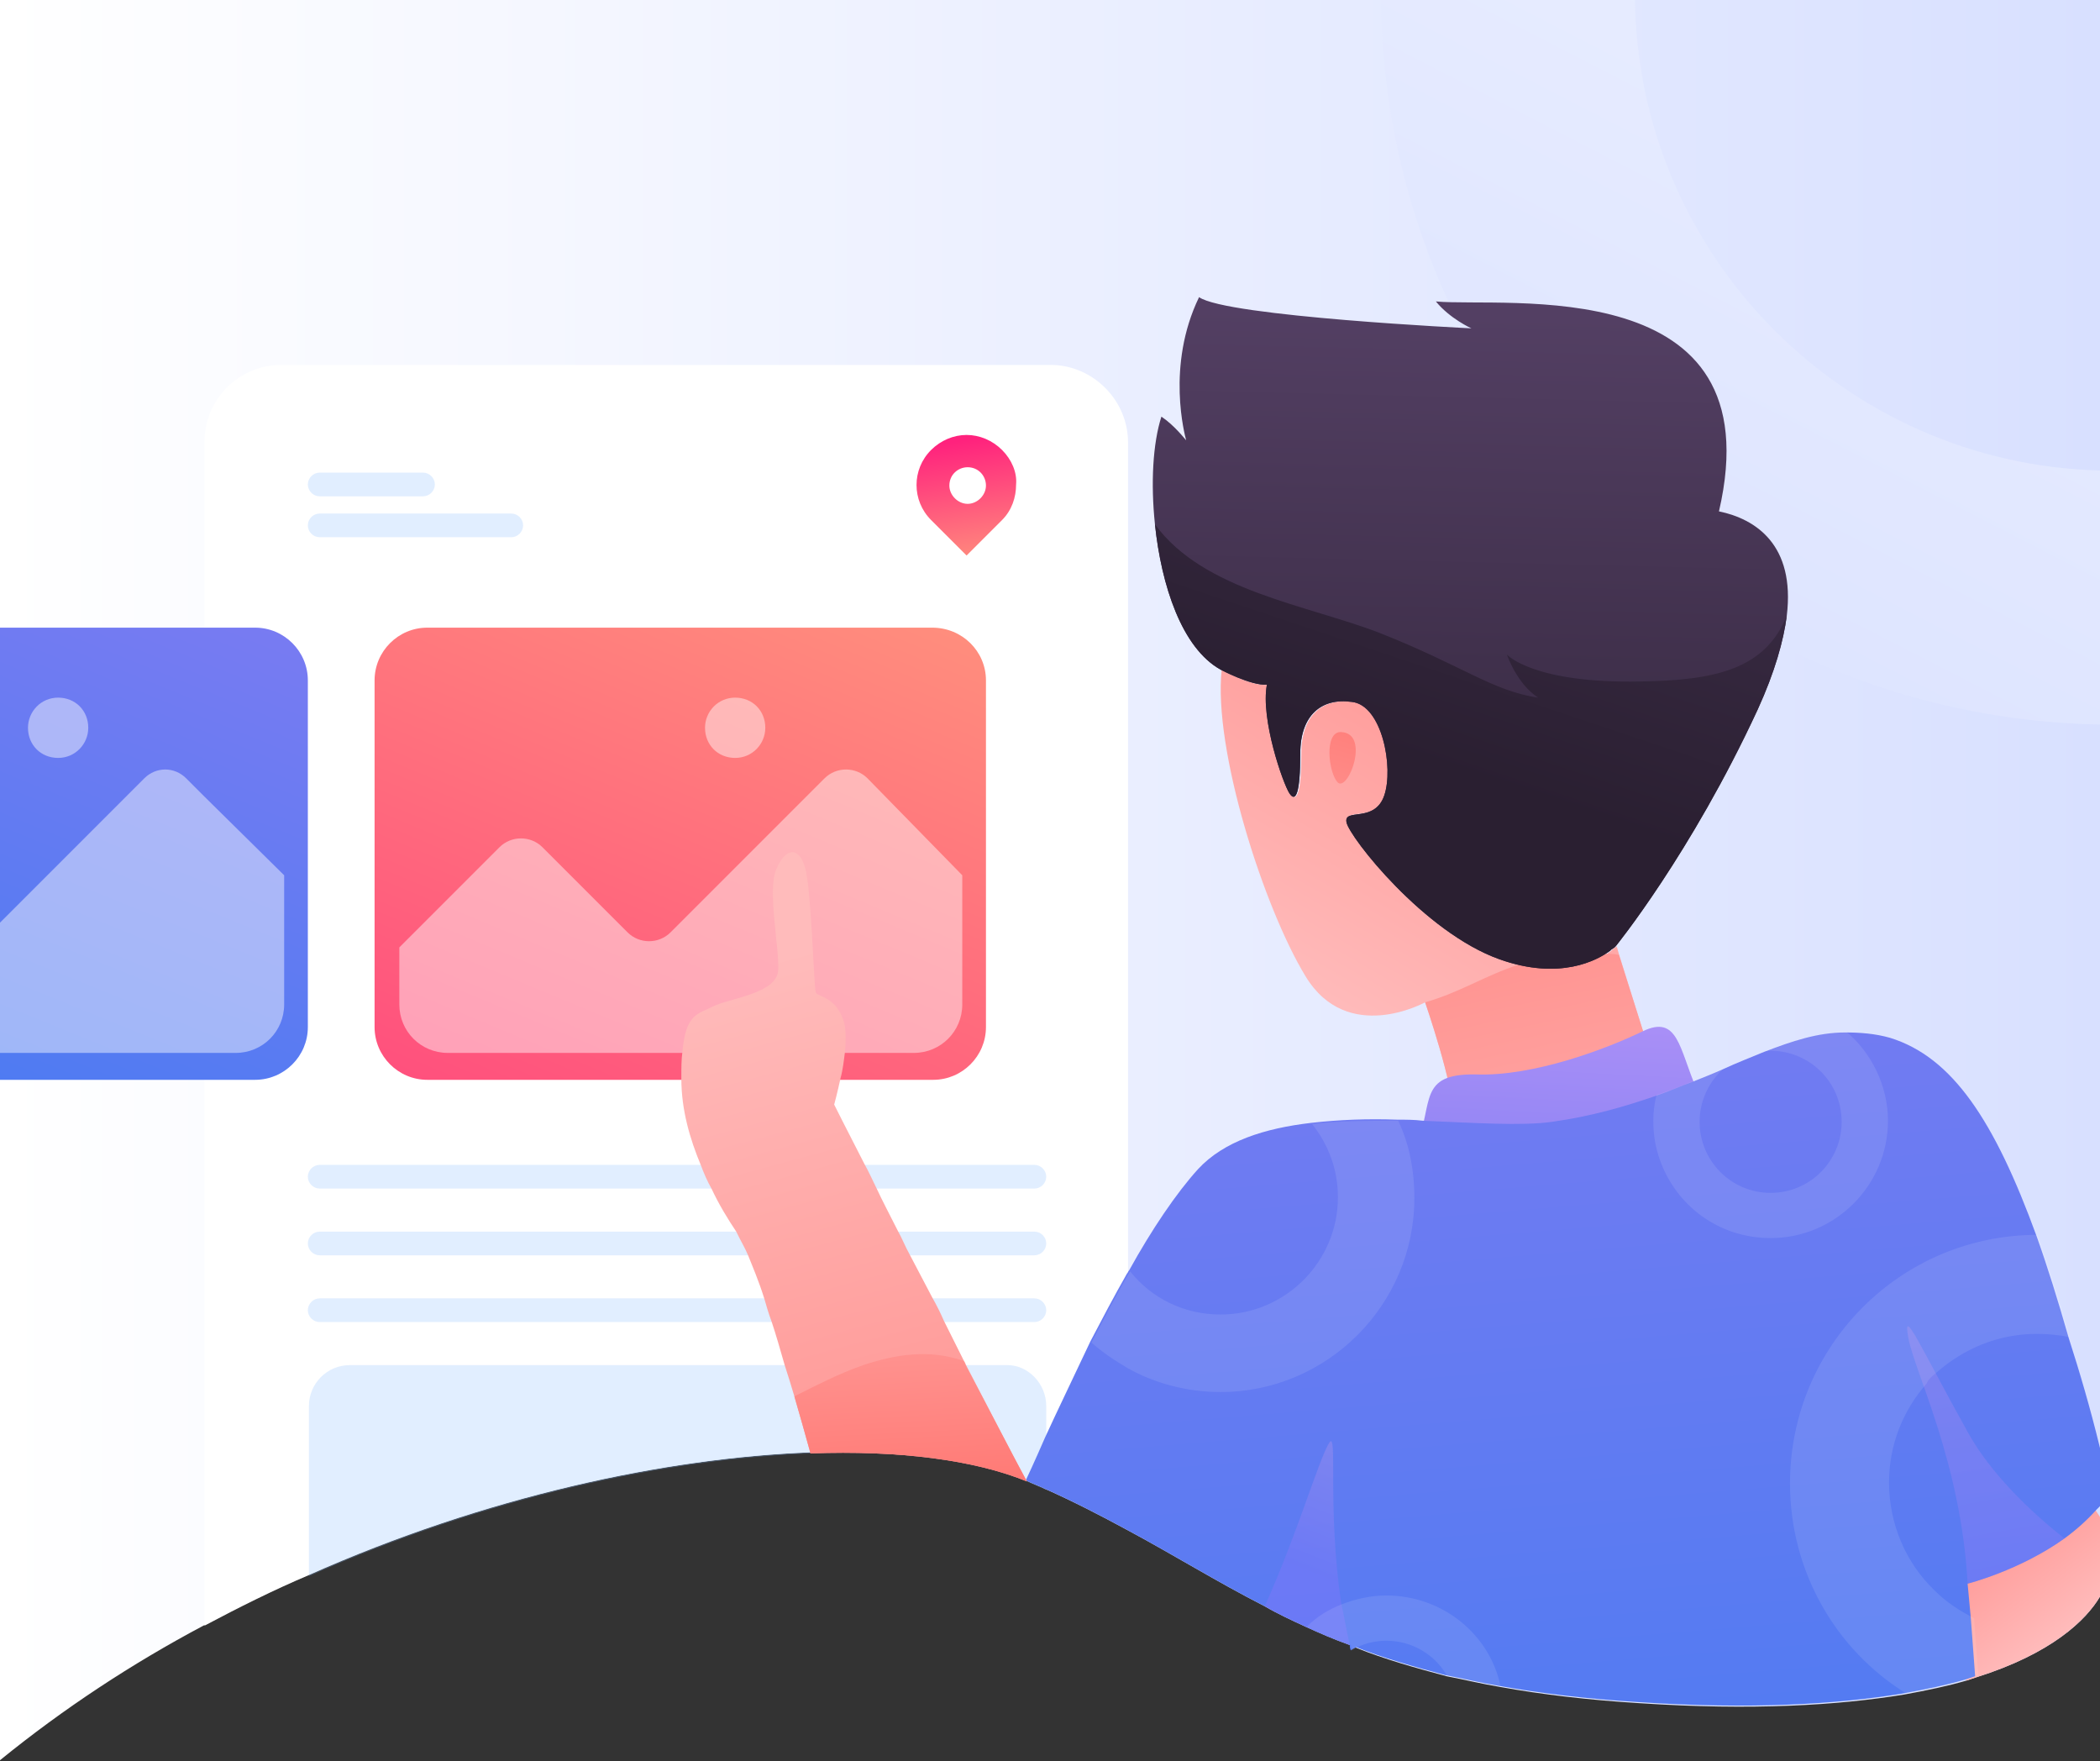 <svg version="1.1" id="Layer_1" xmlns="http://www.w3.org/2000/svg" x="0" y="0" viewBox="0 0 195.1 163.6" style="enable-background:new 0 0 195.1 163.6" xml:space="preserve"><rect x="0" y="0" width="195.1" height="163.6" fill="#333333" stroke="none"/><style>.st17,.st4,.st6{opacity:.25;fill:#8bbcff;enable-background:new}.st17,.st6{opacity:.45;fill:#fff}.st17{opacity:.1}</style><path d="M195.1 16.1v132.2c-1.3 2.2-4.5 5.3-11.5 7.5l-.9.3c-1.7.5-3.6.9-5.8 1.3-6.1 1-14.1 1.5-24.6.8-4.8-.3-9-.8-12.9-1.5-1.8-.3-3.4-.7-5-1-3-.8-5.8-1.6-8.3-2.6-.2-.1-.4-.2-.7-.3-1.4-.5-2.8-1.1-4.1-1.7-1.3-.6-2.6-1.2-3.8-1.9-4.5-2.3-8.5-4.8-12.8-7.1-2.4-1.3-4.9-2.6-7.6-3.8-.6-.3-1.2-.5-1.8-.8-4.9-2-11.8-2.9-20-2.6-13.5.5-30.3 4.1-46.7 11.4-3.3 1.4-6.5 3-9.7 4.7-6.6 3.5-13 7.7-18.9 12.5V16.1C0 7.2 7.2 0 16.1 0h163c8.8 0 16 7.2 16 16.1z" style="fill:none"/><linearGradient id="SVGID_1_" gradientUnits="userSpaceOnUse" x1="0" y1="81.75" x2="195.1" y2="81.75"><stop offset="0" style="stop-color:#fff"/><stop offset="1" style="stop-color:#d8e0ff"/></linearGradient><path d="M179.1 0H0v163.5c5.9-4.8 12.3-9 18.9-12.5 3.2-1.7 6.4-3.3 9.7-4.7 16.4-7.3 33.2-10.9 46.7-11.4 8.2-.3 15.1.6 20 2.6.6.3 1.2.5 1.8.8 2.7 1.2 5.2 2.5 7.6 3.8 4.3 2.3 8.3 4.8 12.8 7.1 1.2.7 2.5 1.3 3.8 1.9 1.3.6 2.7 1.2 4.1 1.7.3.1.5.2.7.3 2.5 1 5.3 1.8 8.3 2.6 1.6.3 3.2.7 5 1 3.9.7 8.1 1.2 12.9 1.5 10.5.7 18.5.2 24.6-.8 2.2-.4 4.1-.8 5.8-1.3l.9-.3c7-2.2 10.2-5.3 11.5-7.5V0h-16z" style="fill:url(#SVGID_1_)"/><linearGradient id="SVGID_2_" gradientUnits="userSpaceOnUse" x1="235.595" y1="275.942" x2="136.49" y2="83.364" gradientTransform="matrix(1 0 0 -1 0 166)"><stop offset="0" style="stop-color:#fff"/><stop offset="1" style="stop-color:#d8e0ff"/></linearGradient><path d="M151.9 0h-23.6c.1 10.1 2.4 19.7 6.4 28.3.3.6.6 1.1.8 1.7l.3.6c6.4 12.3 16.5 22.4 28.8 28.9.3.2.6.3.9.5 8.9 4.5 19 7.1 29.6 7.3V43.7c-23.7-.6-42.9-19.9-43.2-43.7z" style="fill:url(#SVGID_2_)"/><path d="M104.8 41.1v101c-2.4-1.3-4.9-2.6-7.6-3.8-.6-.3-1.2-.5-1.8-.8-4.9-2-11.8-2.9-20-2.6-13.5.5-30.3 4.1-46.7 11.4-3.3 1.4-6.5 3-9.7 4.7V41c0-3.9 3.2-7.1 7.1-7.1h71.7c3.8.1 7 3.3 7 7.2z" style="fill:#fff"/><path class="st4" d="M96.1 108.2H29.7c-.6 0-1.1.5-1.1 1.1 0 .6.5 1.1 1.1 1.1h66.4c.6 0 1.1-.5 1.1-1.1 0-.6-.5-1.1-1.1-1.1zM96.1 114.4H29.7c-.6 0-1.1.5-1.1 1.1 0 .6.5 1.1 1.1 1.1h66.4c.6 0 1.1-.5 1.1-1.1 0-.6-.5-1.1-1.1-1.1zM96.1 120.6H29.7c-.6 0-1.1.5-1.1 1.1 0 .6.5 1.1 1.1 1.1h66.4c.6 0 1.1-.5 1.1-1.1 0-.6-.5-1.1-1.1-1.1zM97.2 130.6v7.8c-.6-.3-1.2-.5-1.8-.8-4.9-2-11.8-2.9-20-2.6-13.5.5-30.3 4.1-46.7 11.4v-15.8c0-2.1 1.7-3.8 3.8-3.8h61.1c1.9 0 3.6 1.7 3.6 3.8z"/><linearGradient id="SVGID_3_" gradientUnits="userSpaceOnUse" x1="34.953" y1="18.858" x2="77.508" y2="121.064" gradientTransform="matrix(1 0 0 -1 0 166)"><stop offset="0" style="stop-color:#ff227d"/><stop offset="1" style="stop-color:#ff967d"/></linearGradient><path d="M91.6 63.2v32.2c0 2.7-2.2 4.9-4.9 4.9h-47c-2.7 0-4.9-2.2-4.9-4.9V63.2c0-2.7 2.2-4.9 4.9-4.9h46.9c2.8 0 5 2.2 5 4.9z" style="fill:url(#SVGID_3_)"/><path class="st6" d="M89.4 81.3v12c0 2.5-2 4.5-4.5 4.5H41.6c-2.5 0-4.5-2-4.5-4.5V88l9.3-9.3c1.1-1.1 2.9-1.1 4 0l7.9 7.9c1.1 1.1 2.9 1.1 4 0l14.3-14.3c1.1-1.1 2.9-1.1 4 0l8.8 9zM71.1 67.6c0 1.5-1.2 2.8-2.8 2.8s-2.8-1.2-2.8-2.8c0-1.5 1.2-2.8 2.8-2.8s2.8 1.2 2.8 2.8z"/><linearGradient id="SVGID_4_" gradientUnits="userSpaceOnUse" x1="3.389" y1="61.868" x2="22.987" y2="110.011" gradientTransform="matrix(1 0 0 -1 0 166)"><stop offset="0" style="stop-color:#4d7bf2"/><stop offset=".996" style="stop-color:#797bf2"/></linearGradient><path d="M28.6 63.2v32.2c0 2.7-2.2 4.9-4.9 4.9H0v-42h23.7c2.7 0 4.9 2.2 4.9 4.9z" style="fill:url(#SVGID_4_)"/><path class="st6" d="M26.4 81.3v12c0 2.5-2 4.5-4.5 4.5H0V85.7l13.4-13.4c1.1-1.1 2.8-1.1 3.9 0l1.6 1.6 7.5 7.4zM8.2 67.6c0 1.5-1.2 2.8-2.8 2.8s-2.8-1.2-2.8-2.8c0-1.5 1.2-2.8 2.8-2.8s2.8 1.2 2.8 2.8z"/><linearGradient id="SVGID_5_" gradientUnits="userSpaceOnUse" x1="178.078" y1="32.657" x2="191.753" y2="14.34" gradientTransform="matrix(1 0 0 -1 0 166)"><stop offset="0" style="stop-color:#ff7570"/><stop offset="1" style="stop-color:#fbb"/></linearGradient><path d="M195.1 140.9v7.4c-1.3 2.2-4.5 5.3-11.5 7.5l-.9.3-3.3-8.3-.3-.6 3.5-2.4 6.2-4.3 4.6-3.2 1.3 3 .4.6z" style="fill:url(#SVGID_5_)"/><linearGradient id="SVGID_6_" gradientUnits="userSpaceOnUse" x1="158.617" y1="128.371" x2="125.176" y2="71.179" gradientTransform="matrix(1 0 0 -1 0 166)"><stop offset="0" style="stop-color:#ff7570"/><stop offset="1" style="stop-color:#fbb"/></linearGradient><path d="M153.6 98.8s-18.7 7.5-18.6 4.8c.1-2.7-2.6-10.5-2.6-10.5s-7.2 4-11.1-2.4-8.6-21.1-7.8-28.5c0 0 2.8 1.6 4.3 1.4-.6 3.2 1.5 9.2 2.1 10.1s1-.1 1-3.7 2-5.2 4.8-4.8c2.8.4 3.9 6.1 3 8.7-.9 2.6-3.8 1-3.5 2.5s7.2 10.3 14.2 12.7c.6.2 1.2.4 1.7.5 4.1 1 6.9-.2 8.2-1 .1-.1.3-.2.4-.3l.1-.1c.1-.1.2-.2.3-.2l.1-.1.2.7 3.2 10.2z" style="fill:url(#SVGID_6_)"/><linearGradient id="SVGID_7_" gradientUnits="userSpaceOnUse" x1="134.888" y1="109.049" x2="149.707" y2="37.804" gradientTransform="matrix(1 0 0 -1 0 166)"><stop offset="0" style="stop-color:#ff7570"/><stop offset="1" style="stop-color:#fbb"/></linearGradient><path d="M153.6 98.8s-18.7 7.5-18.6 4.8c.1-2.7-2.6-10.5-2.6-10.5 3.2-.9 5.6-2.5 8.7-3.5 2.2-.7 4.7-1.2 8.2-1 .4 0 .7 0 1.1.1l3.2 10.1z" style="fill:url(#SVGID_7_)"/><linearGradient id="SVGID_8_" gradientUnits="userSpaceOnUse" x1="135.411" y1="67.008" x2="138.07" y2="175.871" gradientTransform="matrix(1 0 0 -1 0 166)"><stop offset="0" style="stop-color:#2a1f31"/><stop offset="1" style="stop-color:#6a517f"/></linearGradient><path d="M166 57.2c-.3 2.3-1.1 5.2-2.7 8.7-6.2 13.4-13.2 22-13.2 22l-.1.1-.3.2-.1.1c-1.2.9-4.7 2.8-10.3.8-7-2.5-13.9-11.3-14.2-12.7-.3-1.4 2.6.1 3.5-2.5.9-2.6-.2-8.4-3-8.7-2.8-.4-4.8 1.2-4.8 4.8 0 3.6-.4 4.6-1 3.7s-2.7-6.9-2.1-10.1c-1.5.1-4.3-1.4-4.3-1.4-3.6-2-5.5-7.8-6.1-13.5-.4-3.8-.2-7.5.6-10 1.2.8 2.2 2.1 2.3 2.2-.1-.4-1.9-6.9 1.2-13.3 2.5 1.8 25.3 2.9 25.3 2.9s-2-.9-3.3-2.5c6.4.6 31.5-2.9 26.3 19.5 3.4.7 7.1 3.1 6.3 9.7z" style="fill:url(#SVGID_8_)"/><linearGradient id="SVGID_9_" gradientUnits="userSpaceOnUse" x1="143.867" y1="44.92" x2="147.667" y2="118.065" gradientTransform="matrix(1 0 0 -1 0 166)"><stop offset="0" style="stop-color:#797bf2"/><stop offset="1" style="stop-color:#ffb3ff"/></linearGradient><path d="M131.6 106.4c1.6-3.9.1-6.7 5.5-6.6 5.4.2 12.2-2.4 15.5-4s3.4 1.6 5 5.3-4.6 7.6-4.6 7.6l-21.4-2.3z" style="fill:url(#SVGID_9_)"/><linearGradient id="SVGID_10_" gradientUnits="userSpaceOnUse" x1="148.376" y1="-8.574" x2="140.69" y2="84.78" gradientTransform="matrix(1 0 0 -1 0 166)"><stop offset="0" style="stop-color:#4d7bf2"/><stop offset=".996" style="stop-color:#797bf2"/></linearGradient><path d="M195.1 134.5v5.4l-.3.3c-.9 1-1.9 1.9-3 2.7-4.2 3-9 4.2-9 4.2l.3 3.2.4 5.4-.9.3c-1.7.5-3.6.9-5.8 1.3-6.1 1-14.1 1.5-24.6.8-4.8-.3-9-.8-12.9-1.5-1.8-.3-3.4-.7-5-1-3-.8-5.8-1.6-8.3-2.6-.2.1-.4.2-.5.3-.1-.2-.1-.4-.1-.5-1.4-.5-2.8-1.1-4.1-1.7-1.3-.6-2.6-1.2-3.8-1.9-4.5-2.3-8.5-4.8-12.8-7.1-2.4-1.3-4.9-2.6-7.6-3.8-.6-.3-1.2-.5-1.8-.8.1-.2.8-1.7 1.8-4 1.1-2.4 2.6-5.5 4.2-8.9 1.1-2.1 2.2-4.2 3.4-6.3.1-.1.1-.2.2-.3 2.1-3.8 4.4-7.2 6.4-9.4 2.4-2.6 6.2-3.8 10.5-4.3 2.6-.3 5.3-.4 8-.3.8 0 1.6 0 2.4.1 4.8.2 9.2.5 12 .1 3.6-.5 6.7-1.4 9.6-2.4 1.2-.4 2.3-.9 3.4-1.3 1-.4 2-.8 2.9-1.2 1.3-.6 2.6-1.1 3.8-1.6 2.6-1 5-1.8 7.5-1.8 1.4 0 2.8.1 4.2.5 5.8 1.8 9.7 7.7 13.6 18.4 1 2.8 2 6 3 9.5 1 3.1 2 6.5 2.9 10.2z" style="fill:url(#SVGID_10_)"/><linearGradient id="SVGID_11_" gradientUnits="userSpaceOnUse" x1="123.175" y1="19.487" x2="133.113" y2="44.854" gradientTransform="matrix(1 0 0 -1 0 166)"><stop offset="0" style="stop-color:#9275ff"/><stop offset="1" style="stop-color:#ffccd3"/></linearGradient><path d="M125.4 152.8c-1.4-.5-2.8-1.1-4.1-1.7-1.3-.6-2.6-1.2-3.8-1.9 3.1-6.9 5-13.6 6-15.2.8-1.2-.2 6.1 1.1 14.9.3 1.3.5 2.6.8 3.9z" style="opacity:.3;fill:url(#SVGID_11_)"/><linearGradient id="SVGID_12_" gradientUnits="userSpaceOnUse" x1="187.969" y1="13.615" x2="173.72" y2="91.89" gradientTransform="matrix(1 0 0 -1 0 166)"><stop offset="0" style="stop-color:#9275ff"/><stop offset="1" style="stop-color:#ffccd3"/></linearGradient><path d="M191.8 142.9c-4.2 3-9 4.2-9 4.2-.6-11.2-4.9-19.6-5.5-22.8-.6-3.2 1.1.8 5.5 8.7 2.1 3.8 5.7 7.3 9 9.9z" style="opacity:.3;fill:url(#SVGID_12_)"/><linearGradient id="SVGID_13_" gradientUnits="userSpaceOnUse" x1="96.337" y1="-16.453" x2="70.957" y2="76.848" gradientTransform="matrix(1 0 0 -1 0 166)"><stop offset="0" style="stop-color:#ff7570"/><stop offset="1" style="stop-color:#fbb"/></linearGradient><path d="M95.4 137.6c-4.9-2-11.9-2.9-20.1-2.6-.5-1.8-1-3.6-1.5-5.3-.3-1-.6-2-.9-2.9-.4-1.4-.8-2.8-1.2-4-.3-.8-.5-1.5-.7-2.2-.5-1.6-1.1-3-1.5-4-.3-.7-.6-1.2-.8-1.6l-.3-.6c-.8-1.2-1.6-2.5-2.3-4-.4-.7-.7-1.4-1-2.2-1-2.4-1.8-5.1-1.8-8v-.1c0-.9 0-1.7.1-2.4.3-3.6 1.5-3.5 2.8-4.2 1.6-.8 6-1.2 6.1-3.4.1-2.1-1-7.4-.2-9.3.8-2 2.1-2.3 2.7-.2.6 2.1.8 11.2 1 11.6s1.9.4 2.6 2.7c.2.7.2 1.7.1 2.8-.1.8-.2 1.7-.4 2.4-.3 1.4-.6 2.5-.6 2.5s1.1 2.2 2.8 5.5c.4.7.7 1.4 1.1 2.2.6 1.3 1.3 2.6 2 4 .4.7.7 1.5 1.1 2.2.7 1.3 1.4 2.7 2.1 4 .4.7.8 1.5 1.1 2.2l1.8 3.6c.1.2.2.3.2.4 2.4 4.6 4.4 8.5 5.7 10.9 0-.1 0-.1 0 0z" style="fill:url(#SVGID_13_)"/><path class="st17" d="M179.9 127.5c2.5-2.2 5.7-3.6 9.3-3.6 1.1 0 2.1.1 3.1.3-1-3.5-2-6.7-3-9.5-12.7 0-23 10.3-23 23.1 0 8.2 4.3 15.5 10.8 19.5 2.2-.4 4.1-.8 5.8-1.3l.9-.3-.4-5.4c-1.4-.7-2.6-1.5-3.7-2.6-2.6-2.5-4.2-6.1-4.2-10 0-3.5 1.3-6.7 3.5-9.2.1-.3.5-.7.9-1zM129.9 104.1c-2.7 0-5.5 0-8 .3 1.5 1.9 2.4 4.2 2.4 6.8 0 6-4.9 10.9-10.9 10.9-3.4 0-6.4-1.5-8.4-4-.1.1-.1.2-.2.3-1.2 2.1-2.3 4.2-3.4 6.3 1 .9 2.2 1.7 3.4 2.4 2.5 1.4 5.5 2.2 8.6 2.2 9.9 0 18-8.1 18-18 0-2.7-.5-5.1-1.5-7.2zM128.8 148.2c-1.4 0-2.8.3-4.1.8-1.3.5-2.4 1.2-3.3 2.1 1.3.6 2.6 1.2 4.1 1.7 0 .2.1.4.1.5.2-.1.3-.2.5-.3.8-.4 1.8-.6 2.7-.6 2.4 0 4.5 1.3 5.6 3.2 1.6.4 3.3.7 5 1-1-4.8-5.4-8.4-10.6-8.4zM171.5 95.8c-2.4.1-4.9.8-7.5 1.8h.5c3.6 0 6.6 2.9 6.6 6.6 0 3.6-2.9 6.6-6.6 6.6s-6.6-3-6.6-6.6c0-2 .9-3.8 2.3-5-.9.4-1.9.8-2.9 1.2-1.1.5-2.2.9-3.4 1.3-.2.8-.3 1.6-.3 2.4 0 1.3.2 2.5.6 3.6 1.5 4.3 5.5 7.3 10.3 7.3 6 0 10.9-4.9 10.9-10.9 0-3.2-1.5-6.3-3.9-8.3z"/><linearGradient id="SVGID_14_" gradientUnits="userSpaceOnUse" x1="126.55" y1="103.215" x2="118.285" y2="71.298" gradientTransform="matrix(1 0 0 -1 0 166)"><stop offset="0" style="stop-color:#ff7570"/><stop offset="1" style="stop-color:#fbb"/></linearGradient><path d="M124.6 68c-1.6-.1-1.2 3.8-.3 4.7 1 .8 3-4.6.3-4.7z" style="fill:url(#SVGID_14_)"/><linearGradient id="SVGID_15_" gradientUnits="userSpaceOnUse" x1="131.054" y1="95.661" x2="168.861" y2="208.513" gradientTransform="matrix(1 0 0 -1 0 166)"><stop offset="0" style="stop-color:#2a1f31"/><stop offset="1" style="stop-color:#6a517f"/></linearGradient><path d="M166 57.2c-.3 2.3-1.1 5.2-2.7 8.7-6.2 13.4-13.2 22-13.2 22l-.1.1-.3.2-.1.1c-1.2.9-4.7 2.8-10.3.8-7-2.5-13.9-11.3-14.2-12.7-.3-1.4 2.6.1 3.5-2.5.9-2.6-.2-8.4-3-8.7-2.8-.4-4.8 1.2-4.8 4.8 0 3.6-.4 4.6-1 3.7s-2.7-6.9-2.1-10.1c-1.5.1-4.3-1.4-4.3-1.4-3.6-2-5.5-7.8-6.1-13.5 4.5 6.2 14.2 7.5 20.9 10.1 7.6 3 10.5 5.4 14.7 6-2-1.3-2.9-4-2.9-4s2.4 2.7 12.4 2.5c7.1-.1 11.6-1.2 13.6-6.1z" style="fill:url(#SVGID_15_)"/><path class="st4" d="M39.3 43.9h-9.6c-.6 0-1.1.5-1.1 1.1 0 .6.5 1.1 1.1 1.1h9.6c.6 0 1.1-.5 1.1-1.1 0-.6-.5-1.1-1.1-1.1zM47.5 47.7H29.7c-.6 0-1.1.5-1.1 1.1 0 .6.5 1.1 1.1 1.1h17.8c.6 0 1.1-.5 1.1-1.1 0-.6-.5-1.1-1.1-1.1z"/><linearGradient id="SVGID_16_" gradientUnits="userSpaceOnUse" x1="84.935" y1="25.559" x2="83.179" y2="61.319" gradientTransform="matrix(1 0 0 -1 0 166)"><stop offset="0" style="stop-color:#ff7570"/><stop offset="1" style="stop-color:#fbb"/></linearGradient><path d="M95.4 137.6c-4.9-2-11.9-2.9-20.1-2.6-.5-1.8-1-3.6-1.5-5.3 2-1 4.1-2.1 6.4-2.9 3-1 6.1-1.5 9.3-.4.1.2.2.3.2.4 2.4 4.5 4.4 8.4 5.7 10.8 0-.1 0-.1 0 0z" style="fill:url(#SVGID_16_)"/><linearGradient id="SVGID_17_" gradientUnits="userSpaceOnUse" x1="89.198" y1="125.028" x2="91.003" y2="112.772" gradientTransform="matrix(1 0 0 -1 0 166)"><stop offset="0" style="stop-color:#ff227d"/><stop offset="1" style="stop-color:#ff967d"/></linearGradient><path d="M93.1 41.8c-.9-.9-2.1-1.4-3.3-1.4-1.2 0-2.4.5-3.3 1.4-1.8 1.8-1.8 4.7 0 6.5l3.3 3.3 3.3-3.3c.9-.9 1.3-2.1 1.3-3.3.1-1.1-.4-2.3-1.3-3.2zm-3.2 5c-.9 0-1.7-.8-1.7-1.7 0-1 .8-1.7 1.7-1.7 1 0 1.7.8 1.7 1.7s-.8 1.7-1.7 1.7z" style="fill:url(#SVGID_17_)"/></svg>